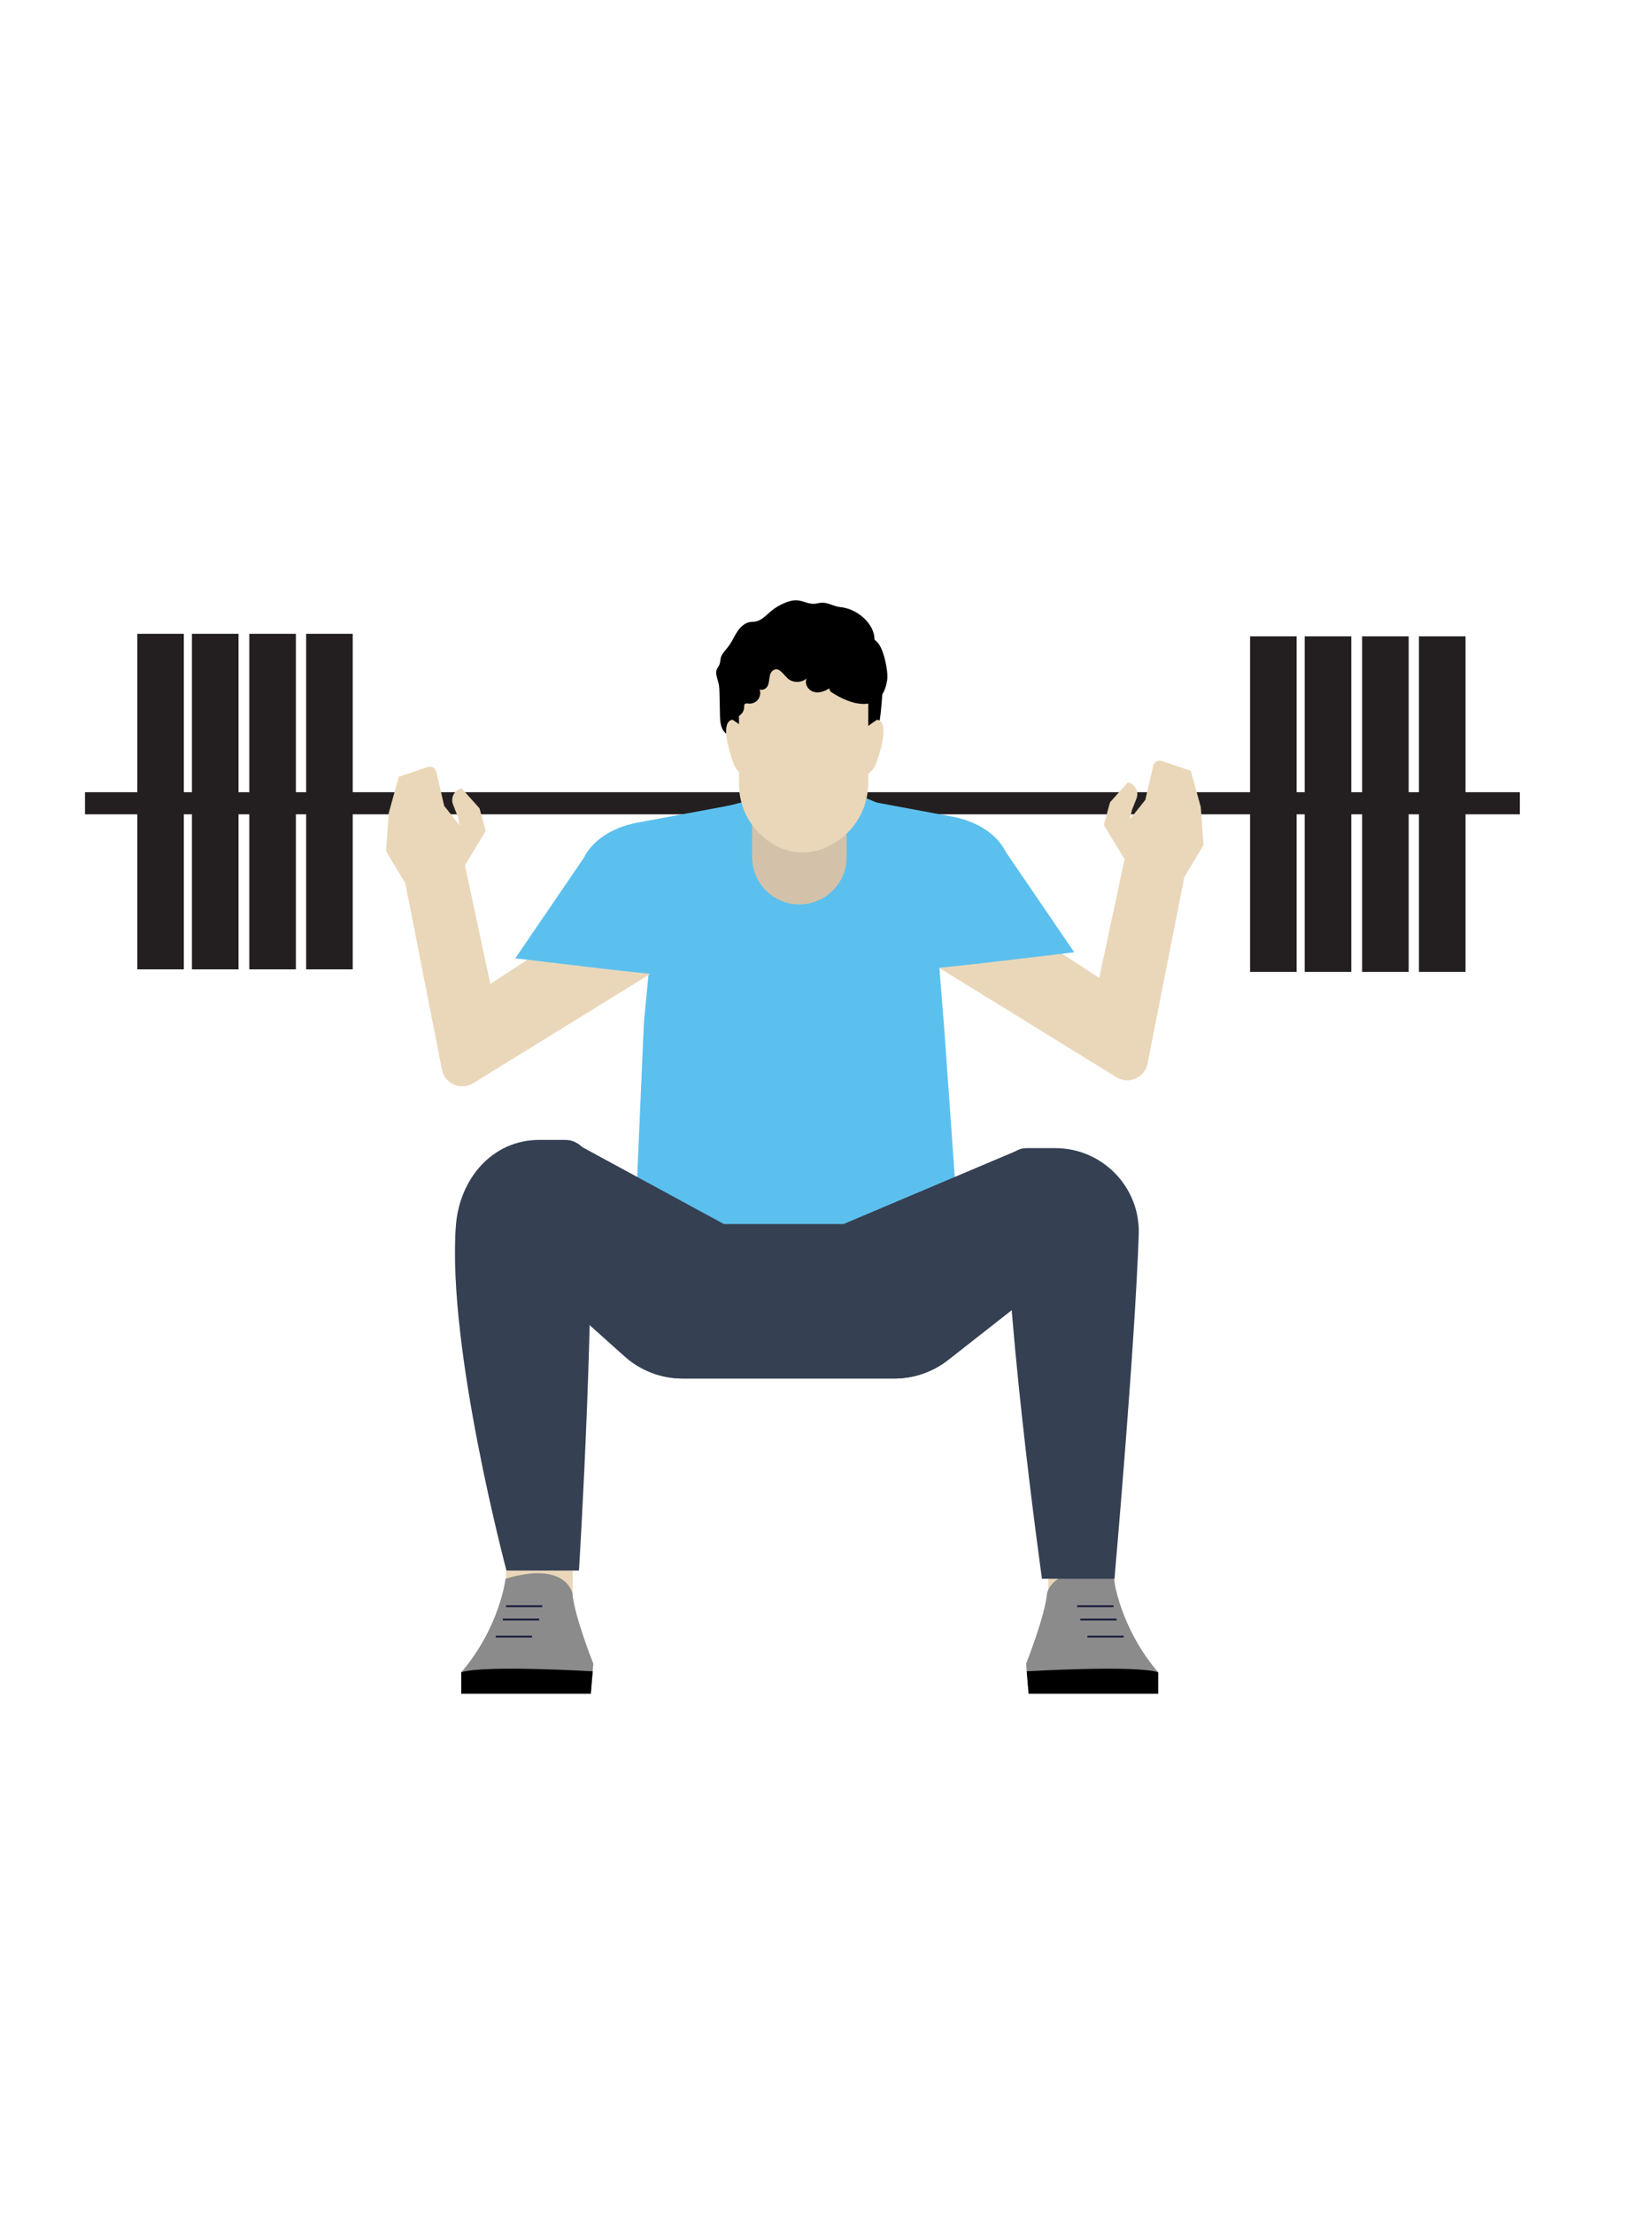 <?xml version="1.0" encoding="utf-8"?>
<!-- Generator: Adobe Illustrator 23.0.2, SVG Export Plug-In . SVG Version: 6.00 Build 0)  -->
<svg version="1.1" id="Layer_1" xmlns="http://www.w3.org/2000/svg" xmlns:xlink="http://www.w3.org/1999/xlink" x="0px" y="0px"
	 viewBox="0 0 895.9 1200" style="enable-background:new 0 0 895.9 1200;" xml:space="preserve">
<style type="text/css">
	.st0{fill:#231F20;}
	.st1{fill:none;stroke:#231F20;stroke-width:12;stroke-miterlimit:10;}
	.st2{fill:#EAD7B9;}
	.st3{fill:#5BC0EE;}
	.st4{fill:#4E5068;}
	.st5{fill:#354053;}
	.st6{fill:#8B8B8B;}
	.st7{fill:none;stroke:#181B3B;stroke-miterlimit:10;}
	.st8{fill:#D3C2A9;}
</style>
<rect x="769.51" y="345.1" class="st0" width="25.25" height="181.98"/>
<rect x="738.69" y="345.1" class="st0" width="25.25" height="181.98"/>
<rect x="707.56" y="345.1" class="st0" width="25.25" height="181.98"/>
<rect x="677.93" y="345.1" class="st0" width="25.25" height="181.98"/>
<rect x="166.03" y="343.72" class="st0" width="25.25" height="181.98"/>
<rect x="135.21" y="343.72" class="st0" width="25.25" height="181.98"/>
<rect x="104.09" y="343.72" class="st0" width="25.25" height="181.98"/>
<rect x="74.45" y="343.72" class="st0" width="25.25" height="181.98"/>
<line class="st1" x1="46.09" y1="435.62" x2="824.23" y2="435.62"/>
<rect x="274.41" y="818.57" class="st2" width="36.19" height="47.13"/>
<rect x="568.46" y="818.57" class="st2" width="36.19" height="47.13"/>
<polygon class="st3" points="411.71,432.69 359.71,446.11 349.22,554.2 343.03,695.73 522.12,699.51 512.14,558.65 503.16,446.87 
	469.34,432.69 "/>
<path class="st4" d="M308.87,708.81l29.84,26.74c8.67,7.76,19.89,12.06,31.53,12.06h114.77c10.57,0,20.84-3.55,29.16-10.07
	l45.36-35.59l-5.61-78.9l-96.49,40.84h-64.83l-83.71-45.46l-9.2,28.61L308.87,708.81z"/>
<path class="st5" d="M308.87,708.81l29.84,26.74c8.67,7.76,19.89,12.06,31.53,12.06h114.77c10.57,0,20.84-3.55,29.16-10.07
	l45.36-35.59l-5.61-78.9l-96.49,40.84h-64.83l-83.71-45.46l-9.2,28.61L308.87,708.81z"/>
<path class="st6" d="M274.16,856.21c0,0-3.06,26.17-23.99,50.68v11.65h70.24l1.36-16.25c0,0-10.34-26.04-11.36-38.29
	C310.4,864.01,306.83,846.22,274.16,856.21z"/>
<path d="M321.42,906.39c0,0-58.58-3.53-71.26,0.5v11.65h70.24L321.42,906.39z"/>
<line class="st7" x1="274.41" y1="871.06" x2="294.07" y2="871.06"/>
<line class="st7" x1="272.71" y1="878.3" x2="292.37" y2="878.3"/>
<line class="st7" x1="268.88" y1="887.54" x2="288.54" y2="887.54"/>
<path class="st6" d="M604.07,856.21c0,0,3.06,26.17,23.99,50.68v11.65h-70.24l-1.36-16.25c0,0,10.34-26.04,11.36-38.29
	C567.83,864.01,571.4,846.22,604.07,856.21z"/>
<path d="M556.81,906.39c0,0,58.58-3.53,71.26,0.5v11.65h-70.24L556.81,906.39z"/>
<line class="st7" x1="603.82" y1="871.06" x2="584.16" y2="871.06"/>
<line class="st7" x1="605.52" y1="878.3" x2="585.87" y2="878.3"/>
<line class="st7" x1="609.35" y1="887.54" x2="589.69" y2="887.54"/>
<path class="st5" d="M274.67,851.75h39.31c0,0,9.75-158.67,5.23-221.77c-0.48-6.66-6.04-11.79-12.72-11.79h-14.01
	c-25.64,0-43.47,21.28-45.28,46.85C242.5,731.27,274.67,851.75,274.67,851.75z"/>
<path class="st5" d="M604.38,856.21h-39.31c0,0-22.58-161.14-19.27-223.22c0.31-5.8,5.08-10.34,10.88-10.34h15.6
	c25.64,0,46.18,21.23,45.28,46.85C615.36,732.33,604.38,856.21,604.38,856.21z"/>
<path class="st2" d="M474.06,503.13l131.5,81.15c6.64,3.96,15.21,0.18,16.76-7.4l19.93-101.18l10.42-17.34l-1.49-20.75l-5.42-19.63
	l-15.62-5.29c-2.05-0.7-4.26,0.53-4.75,2.65l-4.26,18.44l-8.45,10.62l1.19-5.14l2.44-6.18c1.48-3.74-0.72-7.92-4.64-8.83l0,0
	l-9.69,10.85l-3.37,12.33l11.26,18.54l-13.76,64.35l-105.1-68.41L474.06,503.13z"/>
<path class="st3" d="M472.57,528.84l-10.89-96.15l54.87,10.21c13.43,2.5,24.25,9.65,28.88,19.07l37.14,54.47l-50.75,6.02
	L472.57,528.84z"/>
<path class="st8" d="M433.52,490.48L433.52,490.48c-14.14,0-25.61-11.47-25.61-25.61v-44.43h51.22v44.43
	C459.13,479.01,447.66,490.48,433.52,490.48z"/>
<g>
	<path d="M478.45,377.06c-1.04,13.05-1.59,28.34-14.35,35.74c-0.99,0.57-2.03,1.08-3.14,1.3c-0.93,0.19-1.88,0.17-2.82,0.11
		c-3.83-0.26-7.6-1.32-11-3.1c-1.19-0.62-2.36-1.34-3.67-1.6c-4.28-0.85-7.74,3.16-11.34,5.61c-6.79,4.62-15.87,3.97-23.81,1.84
		c-4.52-1.22-9.63-3.65-10.35-8.28c-0.36-2.34,0.52-4.86-0.42-7.03c-0.75-1.73-2.46-2.8-3.94-3.99c-3.38-2.71-3.12-8.01-3.21-12.05
		c-0.07-3.25-0.14-6.5-0.22-9.74c-0.04-1.61-0.07-3.23-0.39-4.8c-0.38-1.92-1.17-3.75-1.37-5.69c-0.24-2.38,0.98-3.13,1.75-5.01
		c0.65-1.6,0.35-3.42,1.26-5.03c1.08-1.91,2.68-3.47,3.96-5.26c1.7-2.36,2.83-5.07,4.43-7.5c1.6-2.42,3.86-4.65,6.71-5.18
		c1.07-0.2,2.18-0.15,3.26-0.35c3.22-0.6,5.57-3.27,8.07-5.39c2.44-2.07,5.23-3.73,8.21-4.89c2.1-0.81,4.35-1.38,6.6-1.16
		c2.99,0.3,5.77,1.98,8.77,1.85c1.42-0.06,2.81-0.54,4.23-0.6c3.46-0.16,6.61,2.09,10.07,2.39c8.84,0.77,18.9,8.9,18.5,18.18
		c-0.05,1.14-0.18,2.31,0.21,3.38c0.6,1.62,2.26,2.6,3.13,4.09c2.02,3.45-0.86,7.82-0.27,11.78c0.17,1.16,0.64,2.25,0.93,3.39
		C478.82,372.32,478.64,374.71,478.45,377.06z"/>
</g>
<path class="st2" d="M410.23,421.46c0,0-10.08,1.48-12.95-8.96c0,0-7.85-21.16,0-22.18c0,0,16.53,10.79,16.53,15.61
	C413.8,410.74,410.23,421.46,410.23,421.46z"/>
<path class="st2" d="M462.7,421.46c0,0,10.08,1.48,12.95-8.96c0,0,7.85-21.16,0-22.18c0,0-16.53,10.79-16.53,15.61
	C459.13,410.74,462.7,421.46,462.7,421.46z"/>
<path class="st2" d="M451.74,457.6l-0.92,0.53c-4.73,2.7-10.09,4.13-15.54,4.13l0,0c-5.71,0-11.3-1.56-16.19-4.51l0,0
	c-11.38-6.87-18.33-19.19-18.33-32.49v-62.51h70.1v61.9C470.86,438.27,463.57,450.84,451.74,457.6z"/>
<g>
	<path d="M393.17,389.47c2.31-0.23,5.86-0.13,7.8-1.37c1.58-1.01,2.59-2.84,2.61-4.7c0-0.55-0.05-1.18,0.33-1.58
		c0.47-0.5,1.29-0.34,1.97-0.26c1.94,0.23,3.98-0.62,5.19-2.15c1.21-1.54,1.55-3.72,0.87-5.55c1.23,0.57,2.75,0.05,3.69-0.93
		c2.27-2.36,0.82-6.87,3.16-8.98c3.73-3.37,6.4,2.9,9.43,4.76c2.83,1.73,6.77,1.4,9.27-0.78c-1.42,2.69,0.64,6.24,3.52,7.2
		c2.88,0.96,6.09-0.09,8.62-1.78c0.24,0.54,0.47,1.08,0.68,1.63c11.31,7.83,28.12,12.31,30.82-6.2c0.67-4.6-1.69-15.46-4.44-19.35
		c-1.47-2.08-3.67-3.53-5.9-4.77c-22.47-12.54-53.27-7.57-70.65,11.4c-2.4,2.62-4.59,5.51-5.97,8.79
		c-3.21,7.61-1.76,16.3,0.06,24.34"/>
</g>
<path class="st2" d="M387.96,506.4l-131.5,81.15c-6.64,3.96-15.21,0.18-16.76-7.4l-19.93-101.18l-10.42-17.34l1.49-20.75l5.42-19.63
	l15.62-5.29c2.05-0.7,4.26,0.53,4.75,2.65l4.26,18.44l8.45,10.62l-1.19-5.14l-2.44-6.18c-1.48-3.74,0.72-7.92,4.64-8.83l0,0
	l9.69,10.85l3.37,12.33l-11.26,18.54l13.76,64.35l105.1-68.41L387.96,506.4z"/>
<path class="st3" d="M389.46,532.11l10.89-96.15l-54.87,10.21c-13.43,2.5-24.25,9.65-28.88,19.07l-37.14,54.47l50.75,6.02
	L389.46,532.11z"/>
</svg>
